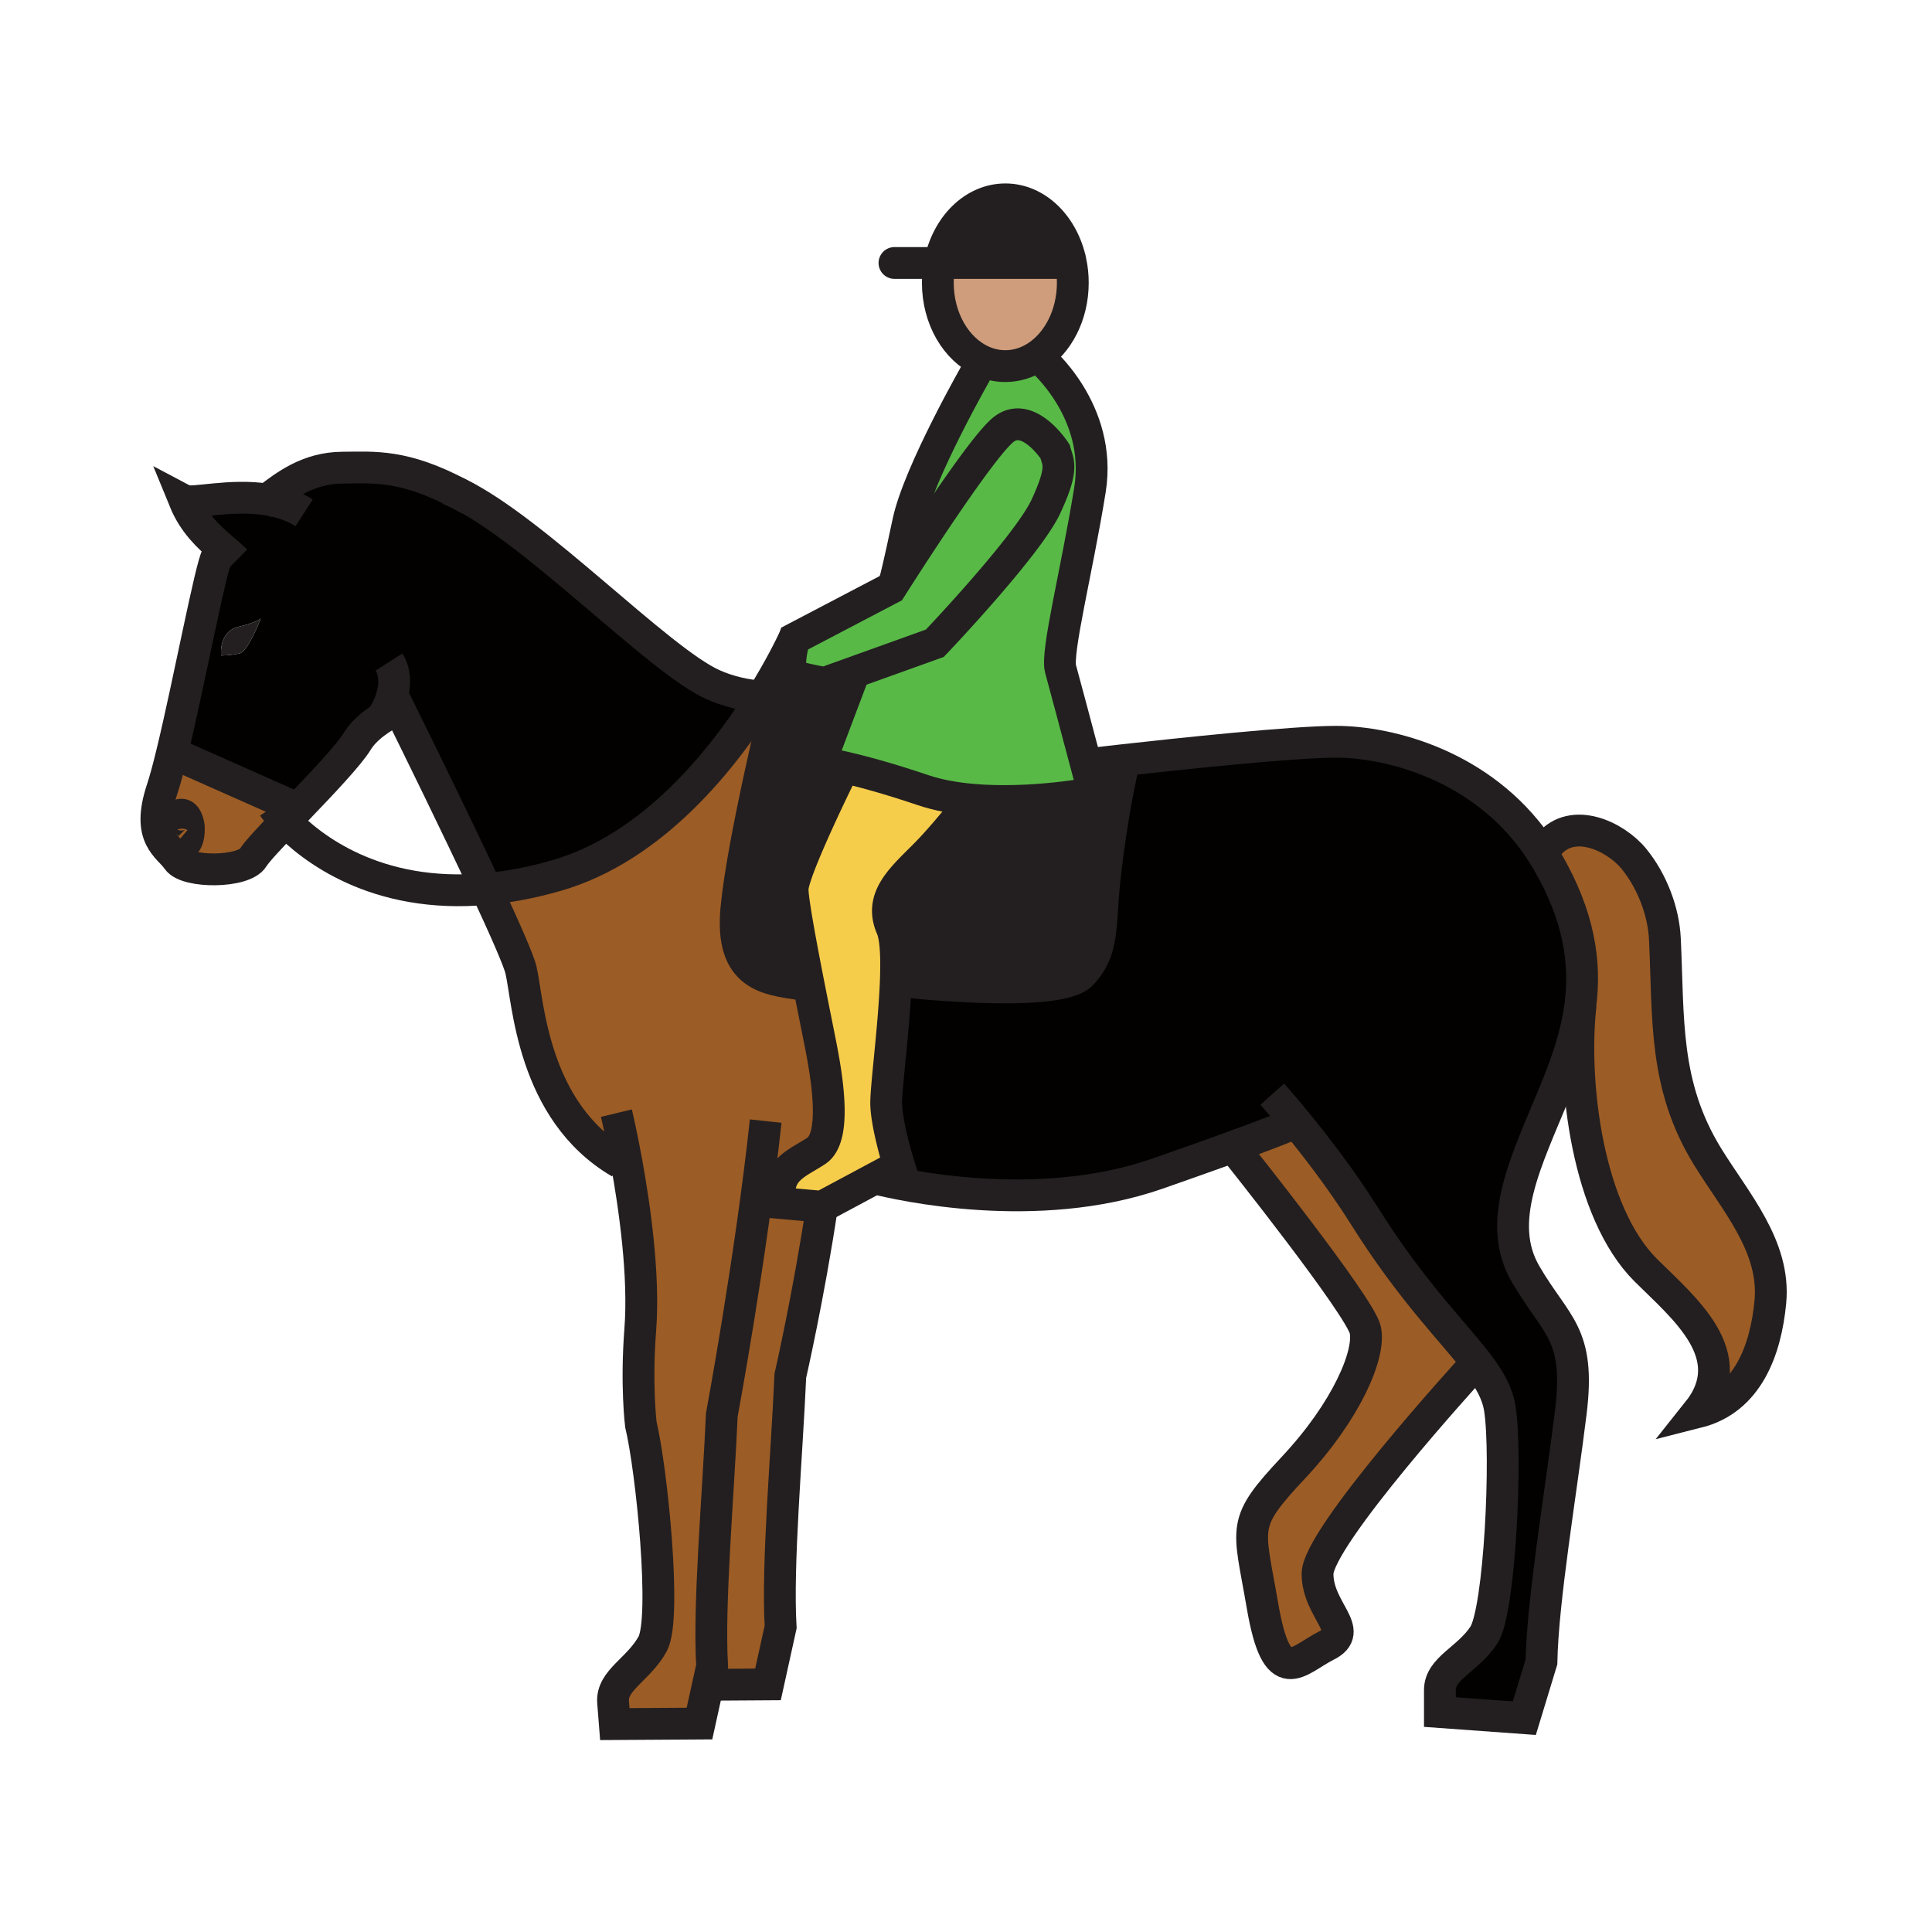 <?xml version="1.0"?><svg xmlns="http://www.w3.org/2000/svg" width="850.394" height="850.394" viewBox="0 0 850.394 850.394" overflow="visible"><path d="M427.9 352.01c-7.541-.67-14.99-1.98-21.67-4.24-15.88-5.37-27.65-8.45-35.21-10.17-6.66-1.5-10.03-1.95-10.03-1.95l14.95-39.58-.05-.15 35.59-12.78s40.8-42.82 48.88-60.19c8.08-17.37 5.25-19.39 4.04-24.23 0 0-11.71-18.18-22.62-9.7-9.55 7.44-40.48 55.44-48.01 67.26.3-1.01 1.76-6.31 6-26.46 4.6-21.83 30.3-66.65 30.3-66.65l2.229-4.25c3.181 1.44 6.62 2.23 10.21 2.23 4.87 0 9.471-1.45 13.521-4.02l1.5.39s27.88 23.02 22.22 58.16c-5.66 35.15-14.95 71.5-12.93 78.77 1.359 4.88 7.46 27.81 11.319 42.33l3.23 12.2s-27.279 5.36-53.469 3.03z" fill="#58b947"></path><path d="M393.77 256.28c7.53-11.82 38.46-59.82 48.01-67.26 10.91-8.48 22.62 9.7 22.62 9.7 1.21 4.84 4.04 6.86-4.04 24.23s-48.88 60.19-48.88 60.19l-35.59 12.78-11.67 4.19-.05.56c-4.31-.45-9.44-1.82-13.28-2.58-6.05-1.22-1.21-16.97-1.21-16.97l42.42-22.22s.6-.95 1.67-2.62z" fill="#58b947"></path><path d="M375.94 296.07l-14.95 39.58s3.37.45 10.03 1.95l-.33 1.69s-21.82 44.03-21.82 52.11c0 5.04 3.63 24.45 7.14 42.34l-4.44-.601c-13.46-2.159-30.16-3.229-27.47-32.86 2.7-29.62 18.31-93.17 18.31-93.17v-.18c13.35-.01 24.07-2.95 25.96-3.5l-.25-2.67c-1.17.11-2.51.06-3.95-.09l.05-.56 11.67-4.19.05.151z" fill="#231f20"></path><path d="M371.02 337.6c7.56 1.72 19.33 4.8 35.21 10.17 6.68 2.26 14.13 3.57 21.67 4.24-1.381 1.8-11.84 15.43-21.26 24.84-10.1 10.1-19.8 18.59-14.14 31.51 1.87 4.29 2.19 13.2 1.8 23.56-.8 20.87-4.49 47.65-4.22 54.4.4 10.1 5.65 26.66 5.65 26.66l-10.65 5.71-23.28 12.47-18.18-1.62c-2.82-14.54 7.27-17.37 15.76-23.021 8.48-5.659 5.25-29.09 2.02-45.649-1.22-6.21-3.28-16.4-5.39-27.13-3.51-17.89-7.14-37.3-7.14-42.34 0-8.08 21.82-52.11 21.82-52.11l.33-1.69z" fill="#f6cc4b"></path><path d="M493.98 334.63l.31 2.64s-4.85 19.93-8.08 49.55c-2.24 20.52 0 31.24-10.229 42.01-10.23 10.77-78.09 3.229-78.09 3.229l-3.59-.14c.39-10.36.07-19.27-1.8-23.56-5.66-12.92 4.04-21.41 14.14-31.51 9.42-9.41 19.879-23.04 21.26-24.84 26.189 2.33 53.47-3.03 53.47-3.03l-3.23-12.2 2.15-.59c-.001.001 5.329-.629 13.689-1.559z" fill="#231f20"></path><path d="M751.66 509.19c12.17 19.779 29.91 39.39 27.58 63.899-2.01 21.061-9.851 42.91-32.03 48.51 20.04-25.069-6.229-46-22.81-62.52-25.631-25.55-32.53-82.42-28.681-116.79l-.08-.01c2.4-18.75-.58-39.03-14.46-63-1.479-2.56-3.04-5-4.67-7.34l5.21-.2c10.58-12.56 29.471-3.62 37.601 6.44 7.75 9.58 12.91 22.76 13.5 35.09 1.68 35.351-.58 64.381 18.84 95.921zM650.55 600.45l-3.569 2.609S579.93 676.58 579.93 692.73c0 16.159 16.96 25.05 4.04 31.51-12.93 6.46-21.819 20.2-28.279-17.5-6.101-35.61-9.69-35.82 13.729-60.86 23.43-25.05 33.93-50.09 31.51-60.59-2.42-10.51-56.55-78.37-56.55-78.37l-5.479-.76c19.8-7.16 28.189-10.58 31.67-12.11 8.26 10.101 19.979 25.2 29.819 40.88 21.35 34.02 39.54 51.5 50.16 65.52zM335.47 306.66c2.37.19 4.69.27 6.94.27v.18s-15.61 63.55-18.31 93.17c-2.69 29.63 14.01 30.701 27.47 32.86l4.44.601c2.11 10.729 4.17 20.92 5.39 27.13 3.23 16.56 6.46 39.99-2.02 45.649-8.49 5.65-18.58 8.48-15.76 23.021l18.18 1.62c-5.76 38.7-13.93 74.42-13.93 74.42-1.54 35.24-5.88 83.12-4.26 110.54l-5.57 25.29-21.48.14-4.69-1.03-3.99 18.131-37.26.229-.76-9.66c-.76-9.66 11.29-14.399 17.43-25.68 6.14-11.29-.37-76.36-5.2-96.51 0 0-2.15-17.24-.27-41.74 1.83-23.7-2.42-53.71-6.05-73.66l-2.84.14c-38.77-22.619-40.39-71.09-43.62-84.829-1.03-4.371-7.26-18.46-15.26-35.63 9.55-.86 19.88-2.75 31.01-5.97 42.7-12.352 73.6-51.712 90.41-78.682zM75.74 331.35l53.39 23.69 1.4 1.44c-1.64 1.71-3.26 3.39-4.8 5.01-6.99 7.3-12.75 13.43-14.28 15.96-4.13 6.82-29.28 6.77-33.31.89-4.02-5.89-13.93-9.47-6.76-31.01 1.28-3.84 2.77-9.4 4.36-15.98z" fill="#9c5c25"></path><path d="M570.57 494.05c-3.48 1.53-11.87 4.95-31.67 12.11a2920.09 2920.09 0 0 1-29.521 10.46c-53.18 18.53-113.43 4.81-124.3 2.07l10.65-5.71s-5.25-16.561-5.65-26.66c-.27-6.75 3.42-33.53 4.22-54.4l3.59.14s67.86 7.54 78.09-3.229c10.229-10.77 7.989-21.49 10.229-42.01 3.23-29.62 8.08-49.55 8.08-49.55l-.31-2.64c24.52-2.74 75.149-8.13 94.02-8.13 23.74 0 64.03 10.41 88.51 45.44 1.63 2.34 3.19 4.78 4.67 7.34 13.88 23.97 16.86 44.25 14.46 63-1.699 13.26-6.1 25.76-11.229 38.25-12.391 30.17-26.38 57.1-12.92 80.25 13.46 23.16 24.229 25.85 19.92 60.859-4.3 35.011-12.391 82.4-12.92 109.87l-7.54 24.771-37.16-2.69v-9.689c0-9.69 12.38-13.471 19.39-24.24 7-10.76 10.23-79.17 7-99.641-1.06-6.71-4.439-12.729-9.63-19.569-10.62-14.021-28.81-31.5-50.16-65.521-9.839-15.681-21.559-30.781-29.819-40.881z" fill="#020100" class="aac-hair-fill"></path><path d="M471.27 115.28c.61 2.93.94 6 .94 9.17 0 14.25-6.58 26.61-16.18 32.68-4.05 2.57-8.65 4.02-13.521 4.02-3.59 0-7.029-.79-10.21-2.23-11.38-5.14-19.5-18.63-19.5-34.47 0-3 .29-5.91.85-8.7h54.74l2.881-.47z" fill="#cf9d7c" class="aac-skin-fill"></path><path d="M471.27 115.28l-2.88.47h-54.74c3.16-16.07 14.89-28 28.86-28 13.84 0 25.47 11.7 28.76 27.53z" fill="#231f20"></path><path d="M114.77 272.23c-.17.2-1.59 1.64-9.81 3.67-8.91 2.18-7.63 12.62-7.63 12.62s4.29.01 8.14-.93c3.73-.92 8.98-14.51 9.3-15.36zm87.45-54.82c33.68 16.48 87.64 73.13 111.51 83.91 7.12 3.22 14.64 4.77 21.74 5.34-16.81 26.97-47.71 66.33-90.41 78.68-11.13 3.22-21.46 5.11-31.01 5.97-12.99-27.83-30.65-63.75-38.42-79.47-7.66 3.63-14.91 8.73-18.33 14.36-3.76 6.22-15.88 18.93-26.77 30.28l-1.4-1.44-53.39-23.69c7.36-30.28 17.06-82.1 19.83-86.67.47-.78 1.16-1.93 2.12-3.35-5.85-5.04-12.39-10.98-16.51-21.06 3.28 1.72 20.03-2.98 36.41-.39 8.14-6.24 18.09-13.91 33.09-14.03 14.15-.09 27.02-1.45 51.54 11.56z" fill="#020100" class="aac-hair-fill"></path><path d="M104.96 275.9c8.22-2.03 9.64-3.47 9.81-3.67-.32.85-5.57 14.44-9.3 15.36-3.85.94-8.14.93-8.14.93s-1.28-10.44 7.63-12.62z" fill="#231f20"></path><g fill="none" stroke="#231f20" stroke-width="14"><path d="M361.8 531.16c-5.76 38.7-13.93 74.42-13.93 74.42-1.54 35.24-5.88 83.12-4.26 110.54l-5.57 25.29-21.48.14M197.4 215.28c1.55.61 3.16 1.32 4.82 2.13 33.68 16.48 87.64 73.13 111.51 83.91 7.12 3.22 14.64 4.77 21.74 5.34 2.37.19 4.69.27 6.94.27 13.35-.01 24.07-2.95 25.96-3.5l.3-.09M471.27 115.28c.61 2.93.94 6 .94 9.17 0 14.25-6.58 26.61-16.18 32.68-4.05 2.57-8.65 4.02-13.521 4.02-3.59 0-7.029-.79-10.21-2.23-11.38-5.14-19.5-18.63-19.5-34.47 0-3 .29-5.91.85-8.7 3.16-16.07 14.89-28 28.86-28 13.841 0 25.471 11.7 28.761 27.53z"></path><path stroke-linecap="round" stroke-linejoin="round" d="M393.71 115.75h74.68"></path><path d="M457.53 157.52s27.88 23.02 22.22 58.16c-5.66 35.15-14.95 71.5-12.93 78.77 1.359 4.88 7.46 27.81 11.319 42.33l3.23 12.2s-27.28 5.36-53.47 3.03c-7.541-.67-14.99-1.98-21.67-4.24-15.88-5.37-27.65-8.45-35.21-10.17-6.66-1.5-10.03-1.95-10.03-1.95l14.95-39.58M430.07 163.17s-25.7 44.82-30.3 66.65c-4.24 20.15-5.7 25.45-6 26.46-.04.14-.06.2-.06.2"></path><path d="M364.22 300.11l11.67-4.19 35.59-12.78s40.8-42.82 48.88-60.19c8.08-17.37 5.25-19.39 4.04-24.23 0 0-11.71-18.18-22.62-9.7-9.55 7.44-40.48 55.44-48.01 67.26a531.44 531.44 0 0 0-1.67 2.62l-42.42 22.22s-4.84 15.75 1.21 16.97c3.84.76 8.97 2.13 13.28 2.58 1.44.15 2.78.2 3.95.09.99-.09 1.87-.3 2.57-.65M361.8 531.16l23.28-12.47 10.65-5.71s-5.25-16.561-5.65-26.66c-.27-6.75 3.42-33.53 4.22-54.4.39-10.36.07-19.27-1.8-23.56-5.66-12.92 4.04-21.41 14.14-31.51 9.42-9.41 19.879-23.04 21.26-24.84.1-.13.149-.2.149-.2M370.69 339.29s-21.82 44.03-21.82 52.11c0 5.04 3.63 24.45 7.14 42.34 2.11 10.729 4.17 20.92 5.39 27.13 3.23 16.56 6.46 39.99-2.02 45.649-8.49 5.65-18.58 8.48-15.76 23.021l18.18 1.62"></path><path d="M342.41 307.11s-15.61 63.55-18.31 93.17c-2.69 29.63 14.01 30.701 27.47 32.86M397.89 432.06s67.86 7.54 78.09-3.229c10.229-10.77 7.989-21.49 10.229-42.01 3.23-29.62 8.08-49.55 8.08-49.55M383.35 518.23s.6.17 1.73.46c10.87 2.739 71.12 16.46 124.3-2.07 11.92-4.16 21.63-7.61 29.521-10.46 19.8-7.16 28.189-10.58 31.67-12.11 1.96-.859 2.359-1.13 2.359-1.13"></path><path d="M560 481.61s4.29 4.79 10.57 12.439c8.26 10.101 19.979 25.2 29.819 40.88 21.351 34.021 39.54 51.5 50.16 65.521 5.19 6.84 8.57 12.859 9.63 19.569 3.23 20.471 0 88.881-7 99.641-7.01 10.77-19.39 14.55-19.39 24.24v9.689l37.16 2.69 7.54-24.771c.529-27.47 8.62-74.859 12.92-109.87 4.31-35.01-6.46-37.699-19.92-60.859-13.46-23.15.529-50.08 12.92-80.25 5.13-12.49 9.53-24.99 11.229-38.25 2.4-18.75-.58-39.03-14.46-63-1.479-2.56-3.04-5-4.67-7.34C652.03 336.91 611.74 326.5 588 326.5c-18.87 0-69.5 5.39-94.02 8.13-8.36.93-13.69 1.56-13.69 1.56M337.02 493.46c-6.46 60.32-19.31 129.35-19.31 129.35-1.54 35.25-5.88 83.131-4.26 110.551l-1.58 7.159-3.99 18.131-37.26.229-.76-9.66c-.76-9.66 11.29-14.399 17.43-25.68 6.14-11.29-.37-76.36-5.2-96.51 0 0-2.15-17.24-.27-41.74 1.83-23.7-2.42-53.71-6.05-73.66-2.36-12.95-4.45-21.67-4.45-21.67"></path><path d="M681.72 371.74c10.58-12.56 29.471-3.62 37.601 6.44 7.75 9.58 12.91 22.76 13.5 35.09 1.68 35.35-.58 64.38 18.84 95.92 12.17 19.779 29.91 39.39 27.58 63.899-2.01 21.061-9.851 42.91-32.03 48.51 20.04-25.069-6.229-46-22.81-62.52-25.631-25.55-32.53-82.42-28.681-116.79M73.55 363.21c3.9-4.13 7.75-7.86 9.42-.19.61 2.86-.27 11.71-4.99 7.69M114.74 222.04c.93-.69 1.88-1.41 2.85-2.16 8.14-6.24 18.09-13.91 33.09-14.03 14.15-.09 27.02-1.45 51.54 11.56 1.45.76 2.94 1.58 4.47 2.45"></path><path d="M99.39 238.92c-.64.86-1.21 1.67-1.7 2.41-.96 1.42-1.65 2.57-2.12 3.35-2.77 4.57-12.47 56.39-19.83 86.67-1.59 6.58-3.08 12.14-4.36 15.98-7.17 21.54 2.74 25.12 6.76 31.01 4.03 5.88 29.18 5.93 33.31-.89 1.53-2.53 7.29-8.66 14.28-15.96 1.54-1.62 3.16-3.3 4.8-5.01 10.89-11.35 23.01-24.06 26.77-30.28 3.42-5.63 10.67-10.73 18.33-14.36.37-.18.75-.36 1.13-.53"></path><path d="M133.86 225.75c-5-3.21-10.61-4.98-16.27-5.87-16.38-2.59-33.13 2.11-36.41.39 4.12 10.08 10.66 16.02 16.51 21.06 2.23 1.91 4.35 3.7 6.2 5.52M171.2 291.41c2.58 4.03 2.86 9.25 1.5 14.51-.77 3-2.08 6.01-3.8 8.81"></path><path d="M171.68 303.88l1.02 2.04c.67 1.37 1.67 3.38 2.93 5.92 7.77 15.72 25.43 51.64 38.42 79.47 8 17.17 14.23 31.26 15.26 35.63 3.23 13.739 4.85 62.21 43.62 84.829M544.38 506.92s54.13 67.86 56.55 78.37c2.42 10.5-8.08 35.54-31.51 60.59-23.42 25.04-19.83 25.25-13.729 60.86 6.46 37.7 15.35 23.96 28.279 17.5 12.92-6.46-4.04-15.351-4.04-31.51 0-16.15 67.051-89.671 67.051-89.671M71.77 329.59l3.97 1.76 53.39 23.69"></path><path d="M120.25 355.04s1.79 2.61 5.48 6.45c11.12 11.56 39.54 34.22 88.32 29.82 9.55-.86 19.88-2.75 31.01-5.97 42.7-12.35 73.6-51.71 90.41-78.68 7.81-12.51 12.58-22.35 14.09-25.6.35-.75.53-1.15.53-1.15"></path></g><path fill="none" d="M0 0h850.394v850.394H0z"></path></svg>
